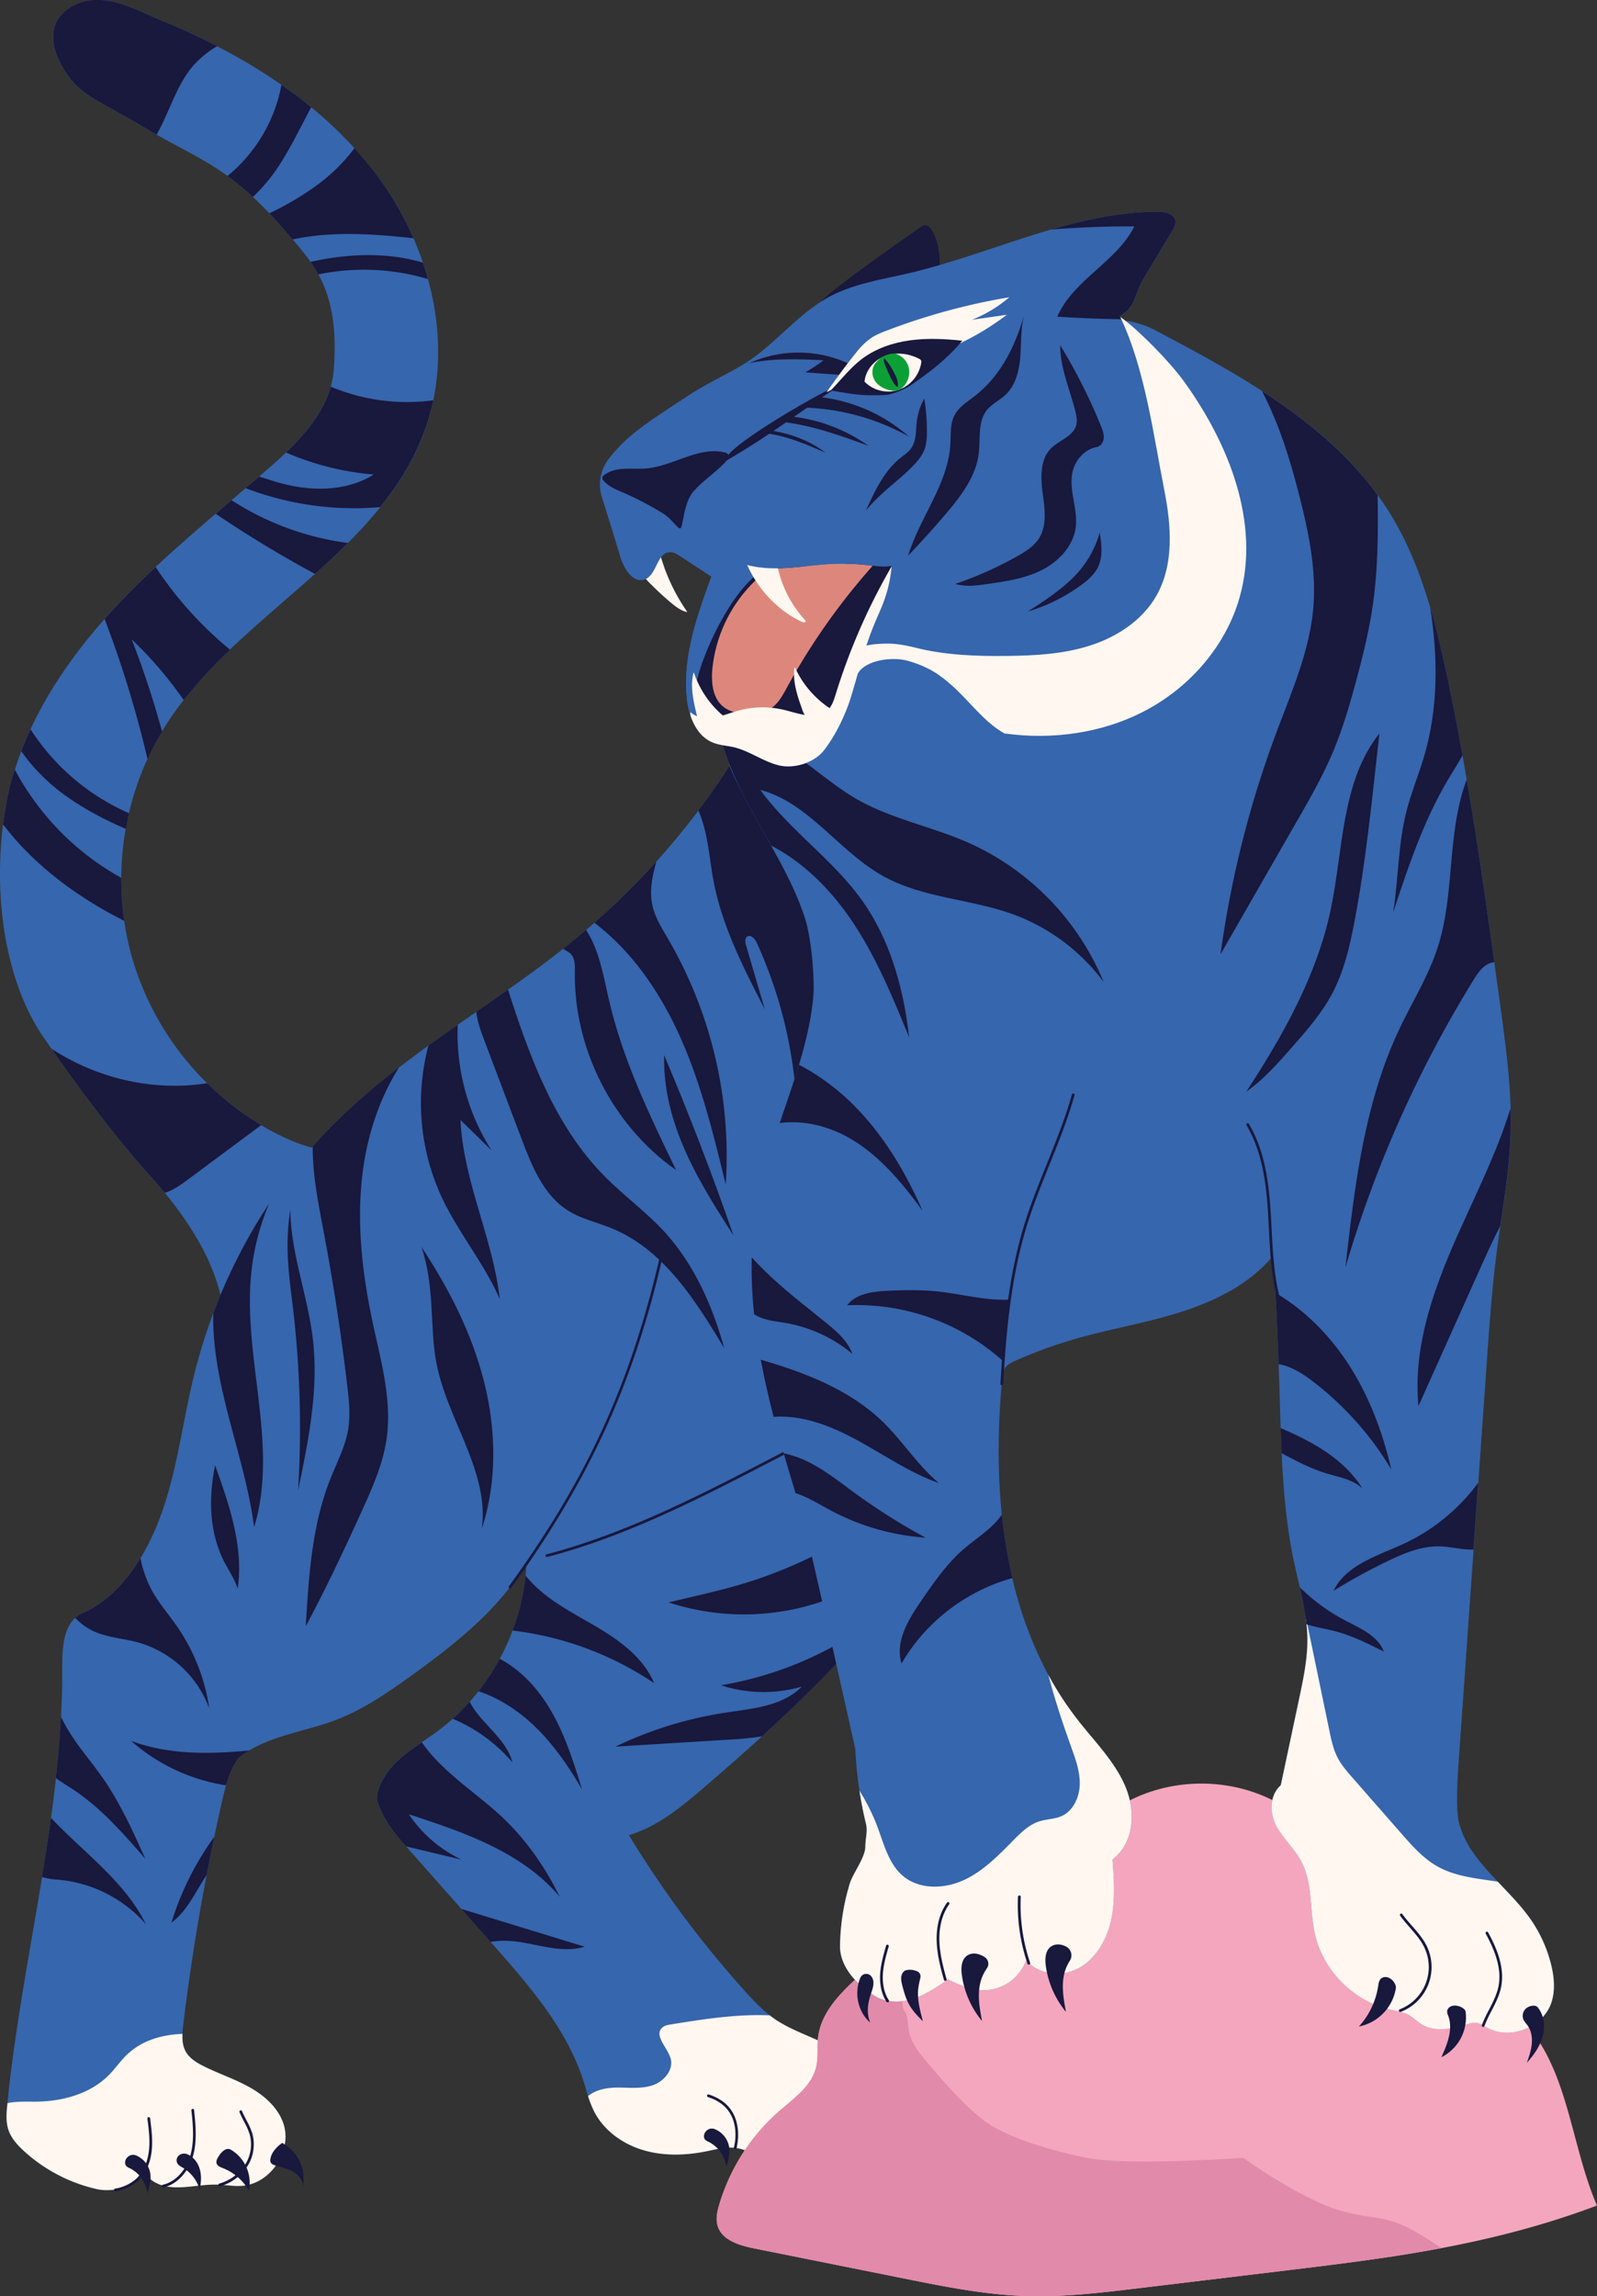 <svg xmlns="http://www.w3.org/2000/svg" width="1080" height="1552.78" viewBox="0 0 1080 1552.78"><rect x="0" y="0" width="1080" height="1552.78" fill="#333333" stroke="none"/><g id="Слой_2" data-name="Слой 2"><g id="Слой_2-2" data-name="Слой 2"><g id="Winter08_505065556"><path d="M29.46 701.47c1.74 2.54 3.51 5.09 5.32 7.68 20.23 29 43.88 60.59 67.06 86.3 3.22 3.57 6.44 7.3 9.62 11.17 21.69 26.43 41 59.29 40.12 92.16 26.72-27.07 56.36-82.25 88.07-120.22-19.2 2.34-38.45-4.31-55.51-13.43q-3.84-2.05-7.58-4.29a191.35 191.35.0 0 1-36.49-28.3 195.6 195.6.0 0 1-51.59-87.95A187.64 187.64.0 0 1 84 622.69a192.36 192.36.0 0 1-2-29.08 196.5 196.5.0 0 1 3-33.1c.63-3.55 1.35-7.09 2.19-10.59a192.69 192.69.0 0 1 12.48-36.6 183.09 183.09.0 0 1 9.82-18.65c.45-.78.93-1.55 1.41-2.32a216.1 216.1.0 0 1 13.25-18.93 327.35 327.35.0 0 1 31.28-34.11h0C174 421.61 194 405.12 213 388.07c7.63-6.83 15.1-13.77 22.24-20.91a302.67 302.67.0 0 0 22-24.22c12.34-15.32 22.66-31.95 29.65-50.79A147.21 147.21.0 0 0 293 270.69c5.61-26.93 3.86-55.1-3.57-82-1-3.73-2.17-7.43-3.42-11.1q-2.84-8.37-6.37-16.46A213.68 213.68.0 0 0 255 118.7q-7.2-9.66-15.29-18.5a276 276 0 0 0-29.24-27.65q-9.72-8-20.11-15.18A384.5 384.5.0 0 0 146.82 31.3c-12.94-6.68-26.22-12.73-39.63-18.2-15-6.13-39-20.62-59.28-8.26C30.32 15.55 34.72 34.22 45 49.64S66.26 67.46 98.8 86.92c2.44 1.46 4.81 2.83 7.1 4.14 18.24 10.37 32.36 16.59 47.95 27.93A184.16 184.16.0 0 1 171 133.18c3.55 3.3 7.25 6.95 11.15 11 4.24 4.47 8.73 9.45 13.5 15.06l2.24 2.62c4.21 4.92 8.36 9.79 12.12 15.18a91.68 91.68.0 0 1 5.29 8.45C223.23 2e2 228.11 219 225.67 250.3a57.51 57.51.0 0 1-2 11.18c-4.76 17-16.81 31.59-30.26 44.51-4.64 4.48-9.47 8.75-14.21 12.86q-2 1.74-4 3.44-4.54 3.93-9.1 7.82-4.77 4.09-9.55 8.15-5.35 4.59-10.71 9.17c-13.76 11.78-27.42 23.66-40.6 36-10.93 10.25-21.53 20.82-31.58 31.94l-2.91 3.24c-19.9 22.47-37.56 47.41-50.11 74.52h0C18.41 498 16.31 503 14.41 508q-2.36 6.13-4.32 12.42c-1.92 6.16-3.57 12.42-4.9 18.77C3.94 545.1 2.9 551.24 2.1 557.53-4.12 605.91 3 663 29.46 701.47z" fill="#3666ad"/><path d="M34.78 709.15c20.23 29 43.88 60.59 67.06 86.3 3.22 3.57 6.44 7.3 9.62 11.17 5.41-1.61 10.53-5.18 15.15-8.63l50-37.15a191.35 191.35.0 0 1-36.49-28.3c-2 .27-4.09.54-6.13.78C99.42 737.24 63.82 728.13 34.78 709.15z" fill="#19183d"/><path d="M2.1 557.53c21.29 27.86 50.37 49.28 81.9 65.16a192.36 192.36.0 0 1-2-29.08 180.63 180.63.0 0 1-72-73.21c-1.92 6.16-3.57 12.42-4.9 18.77C3.94 545.1 2.9 551.24 2.1 557.53z" fill="#19183d"/><path d="M14.41 508a125.85 125.85.0 0 0 30.26 30.26c12.51 9 26.26 16.12 40.43 22.27.63-3.55 1.35-7.09 2.19-10.59a151.65 151.65.0 0 1-66.63-56.75C18.41 498 16.31 503 14.41 508z" fill="#19183d"/><path d="M70.77 418.64a739.42 739.42.0 0 1 29 94.68 183.09 183.09.0 0 1 9.82-18.65 627.87 627.87.0 0 0-20.52-62.31 266.43 266.43.0 0 1 35.18 41.06 327.35 327.35.0 0 1 31.28-34.11 251.89 251.89.0 0 1-50.27-55.85c-10.93 10.25-21.53 20.82-31.58 31.94z" fill="#19183d"/><path d="M166.12 330.11a205.84 205.84.0 0 0 91 12.83c12.34-15.32 22.66-31.95 29.65-50.79A147.21 147.21.0 0 0 293 270.69a133 133 0 0 1-69.29-9.21c-4.76 17-16.81 31.59-30.26 44.51a186.38 186.38.0 0 0 59.31 14.88c-19.89 12.48-45.7 11.46-68.08 4.37-3.05-1-6.23-2-9.43-2.95Q170.68 326.22 166.12 330.11z" fill="#19183d"/><path d="M145.86 347.43A778.38 778.38.0 0 0 213 388.07c7.63-6.83 15.1-13.77 22.24-20.91a190.06 190.06.0 0 1-78.64-28.9Q151.22 342.85 145.86 347.43z" fill="#19183d"/><path d="M182.14 144.23c4.24 4.47 8.73 9.45 13.5 15.06l2.24 2.62c26.38-5.64 54.31-3.86 81.73-.78A213.68 213.68.0 0 0 255 118.7q-7.2-9.66-15.29-18.5a120.14 120.14.0 0 1-25.16 24.88A198.35 198.35.0 0 1 182.14 144.23z" fill="#19183d"/><path d="M210 177.09a91.68 91.68.0 0 1 5.29 8.45 152.36 152.36.0 0 1 74.11 3.15c-1-3.73-2.17-7.43-3.42-11.1C261.66 170.41 235.35 171.43 210 177.09z" fill="#19183d"/><path d="M153.85 119A184.16 184.16.0 0 1 171 133.18a114.74 114.74.0 0 0 19.34-23.8c7.46-11.84 13.45-24.53 20.11-36.83q-9.72-8-20.11-15.18A104.37 104.37.0 0 1 153.85 119z" fill="#19183d"/><path d="M45 49.64C55.22 65 66.26 67.46 98.8 86.92c2.44 1.46 4.81 2.83 7.1 4.14 9-15.7 13.56-34.4 25.82-47.8a66.74 66.74.0 0 1 15.1-12c-12.94-6.68-26.22-12.73-39.63-18.2-15-6.13-39-20.62-59.28-8.26C30.32 15.55 34.72 34.22 45 49.64z" fill="#19183d"/><path d="M5.75 1440.39c1.91 5.62 6.07 10.18 10.45 14.19a108.64 108.64.0 0 0 49.66 25.82c5.58 1.23 12.23-2.3 17.15-5.21 4.64-2.75 7.69-4.38 13.07-3.93 2.89.25 5.23 2.34 7.68 3.88 12.3 7.7 28.18 1.83 42.68 2.13 5.72.11 11.42 1.24 17.12.84 19.5-1.38 34.36-23.92 27.94-42.39-3.72-10.74-12.92-18.75-22.84-24.3s-20.82-9.13-31-14.21c-4.8-2.4-9.68-5.37-12.23-10.11-1.92-3.56-2.27-7.64-2.07-11.75.09-2 .31-4 .54-5.9q6.15-51 15.82-101.47 2.47-13 5.2-25.89 2.35-11.23 4.89-22.45c.94-4.15 1.91-8.33 3.07-12.36 2-7 4.54-13.48 8.4-18.49a64.87 64.87.0 0 1 7.26-5.08c17.29-10.43 38.78-13.16 58-20.4 18.68-7 35.34-18.49 51.55-30.16 29.72-21.39 59.37-44.7 77.92-76.28-.12 2.85-.32 5.7-.6 8.53a148.27 148.27.0 0 1-8.75 37.21 153.59 153.59.0 0 1-23 41c-1.91 2.43-3.89 4.81-6 7.11a144 144 0 0 1-22.87 20.81c-3.1 2.25-6.28 4.41-9.46 6.56-6.74 4.59-13.42 9.24-19 15.16-8.17 8.72-13.69 21.19-10.36 26.77 3.66 10.83 11.06 19.87 18.65 28.51l2.16 2.46q17.61 19.92 35.24 39.84 9.89 11.16 19.74 22.32c.41.45.8.91 1.21 1.36 24.78 28 50.2 57.13 61.63 92.75 1.08 3.36 2 6.78 3.09 10.15a68.13 68.13.0 0 0 4.16 10.47c6.61 12.91 19.4 22 33.3 26.09s28.86 3.57 43.07.65c6.27-1.29 12.62-3 19-2.24 12.45 1.57 23.54 12.74 35.73 9.79 6.39-1.55 12.27-6.94 18.64-5.29 2.52.66 4.61 2.35 6.88 3.63 12.75 7.19 30.39-.6 36.49-13.9s2.29-29.6-6.51-41.29-21.82-19.45-35.14-25.52c-10.09-4.6-20.64-8.44-29.75-14.76-1-.72-2-1.46-3-2.23-6.22-4.83-11.64-10.65-16.93-16.52A704.53 704.53.0 0 1 425.34 1241c19.38-5.79 35.47-19.13 50.82-32.31 13.13-11.26 26.13-22.64 39.19-34.57 19.62-17.92 39.34-37.08 59.66-58.9-.68-2.46-1.35-4.94-2-7.42-17.94-69.61-16.52-143-9.4-214.6C571 819 584.32 745.42 588 671c1.45-29.63 1.29-59.89-7.45-88.24s-27.15-54.93-72.32-89.31q-7.05 12.45-14.83 24.49-10 15.47-21.05 30.16Q458.85 566 443.85 582.62A505.32 505.32.0 0 1 402 624q-2.81 2.49-5.67 4.9c-2 1.77-4.11 3.5-6.19 5.21q-4.62 3.81-9.31 7.53c-12.14 9.58-24.66 18.7-37.31 27.63q-10.68 7.54-21.43 15-6.28 4.37-12.57 8.76-9.94 7-19.78 14h0q-10 7.26-19.84 14.79a450.23 450.23.0 0 0-44.15 38.33q-7.37 7.4-14.27 15.22A351.55 351.55.0 0 0 182 813.86v0a368.35 368.35.0 0 0-37.8 74.28A372.81 372.81.0 0 0 131 930.92c-7.37 30.31-11 61.6-21.28 91.06A165.64 165.64.0 0 1 95 1053.7c-10.1 16.58-23.27 30.35-39.46 37.31a17.77 17.77.0 0 0-4.65 3c-8 7.2-8.88 21.06-8.8 32.61s-.21 22.94-.83 34.37c-.73 13.83-1.92 27.63-3.43 41.39q-1.47 13.48-3.34 26.91c-1.82 13.33-3.87 26.64-6 39.94C20.14 1320.13 10.2 1370.91 5 1422.14c0 .26.0.53-.08.79C4.37 1428.77 3.87 1434.83 5.75 1440.39z" fill="#3666ad"/><path d="M344.88 1074.19a.94.94.0 0 0 .74-.38c26.49-36.48 47.22-71.35 63.41-106.61 16.08-35 28.72-72.77 38.62-115.33a.92.92.0 1 0-1.79-.42c-19.74 84.83-49.21 148.94-101.72 221.28a.91.91.0 0 0 .2 1.28A.9.9.0 0 0 344.88 1074.19z" fill="#19183d"/><path d="M472.31 548.07c1 2.37 1.91 4.79 2.68 7.24 4.14 13 5 26.77 7.5 40.16 5.8 30.78 20.34 59.12 34.69 87q-6.31-21.63-12.64-43.24c-.6-2-1-4.66.73-5.86 2.41-1.69 5.26 1.45 6.49 4.14A302.3 302.3.0 0 1 539.1 765.61c10.2-56.13 20-116.09-2.41-168.55-11.82-27.63-32.1-51.63-43.33-79.15Q483.4 533.38 472.31 548.07z" fill="#19183d"/><path d="M402 624c25.6 19.5 44.42 47.16 57.7 76.59 14.41 32 22.79 66.33 31.09 100.44A291.71 291.71.0 0 0 452 635.24c-4.27-7.33-8.94-14.65-10.77-22.92-2.18-9.9-.11-19.8 2.64-29.7A505.32 505.32.0 0 1 402 624z" fill="#19183d"/><path d="M449.13 713.47q25.47 60.21 46.91 122C472.48 798.93 448.12 759.85 449.13 713.47z" fill="#19183d"/><path d="M386.19 645.28c2.7 2.94 2.64 7.4 2.57 11.39-.95 52.38 25.56 104.49 68.45 134.57-18.09-37.42-36.34-75.24-45.55-115.76-3.62-15.92-6.6-33.47-15.32-46.62-2 1.77-4.11 3.5-6.19 5.21q-4.62 3.81-9.31 7.53C382.65 642.8 384.72 643.69 386.19 645.28z" fill="#19183d"/><path d="M322.1 684.22c.67 6.6 3.07 13.07 5.44 19.35l25.35 67c6.87 18.16 14.74 37.58 31.15 48 9.07 5.72 19.83 8 29.74 12.08 34.88 14.3 56.58 48.65 76 81-8-28.76-20.41-56.89-40.61-78.85-12.42-13.51-27.46-24.36-40.35-37.4-33.62-34-50.55-80.37-65.26-126.15Q332.85 676.78 322.1 684.22z" fill="#19183d"/><path d="M298.67 809.49c11.24 24 28.73 44.77 39.34 69.07-4.68-41.18-24.68-79.8-26.59-121.21l20.95 20.51A147.35 147.35.0 0 1 309.53 693q-9.94 7-19.78 14h0A151.55 151.55.0 0 0 298.67 809.49z" fill="#19183d"/><path d="M285 843.19c18.56 28 34.07 58.42 42.31 91s9 67.55-1.46 99.51C331 995.06 302.62 960.3 295.19 922 290.4 897.32 294.32 870.75 285 843.19z" fill="#19183d"/><path d="M206.79 1099.68c13.64-25.49 26-51.65 37.94-78 7.22-15.84 14.39-32 16.78-49.24 3.56-25.7-3.74-51.49-9.21-76.85-7-32.56-11.1-66.12-7.46-99.24 2.89-26.28 10.94-52.36 25.06-74.58a450.23 450.23.0 0 0-44.15 38.33q-7.37 7.4-14.27 15.22c-.12 18.94 3.76 38.35 7.31 57.1q9.89 52.17 16.08 104.95c1.14 9.63 2.17 19.4.61 29-1.91 11.76-7.62 22.49-12 33.56C210.92 1031.4 208.78 1065.88 206.79 1099.68z" fill="#19183d"/><path d="M153.54 953.73c6.6 26.24 14.86 52.18 18.29 79 16.88-55-7.67-114.3-1.94-171.55A163 163 0 0 1 182 813.89a368.35 368.35.0 0 0-37.8 74.28C143.79 910.19 148.13 932.27 153.54 953.73z" fill="#19183d"/><path d="M196.33 817.85c.24 29.72 11.82 58.17 15.26 87.69 4 34.21-3 68.64-10 102.36a690.78 690.78.0 0 0-3.5-123.77C195.66 863.9 192.36 843.45 196.33 817.85z" fill="#19183d"/><path d="M145.48 990.88c9.63 26.89 19.41 55.14 15.27 83.4-2-6.38-5.91-12-9-17.93C141.79 1037 140.69 1014.21 145.48 990.88z" fill="#19183d"/><path d="M369.9 1052.84h.23c54.37-14.13 106.27-41.14 156.45-67.27l3.8-2a.92.92.0 1 0-.85-1.63l-3.79 2c-50.1 26.08-101.9 53-156.07 67.13a.91.91.0 0 0 .23 1.8z" fill="#19183d"/><path d="M346.65 1102.61a217.2 217.2.0 0 1 95.7 35.58c-7.56-18.12-24.91-30-41.9-39.84C384.24 1089 367 1080 355.4 1065.4A148.27 148.27.0 0 1 346.65 1102.61z" fill="#19183d"/><path d="M323.6 1143.65c14.11 4.68 26.93 13.15 37.72 23.45 13 12.42 23.3 27.45 32.32 43-5.74-18.52-11.57-37.22-21.41-53.93-8.32-14.13-19.88-26.87-34.28-34.43A153.89 153.89.0 0 1 323.6 1143.65z" fill="#19183d"/><path d="M306.19 1162.31a107.75 107.75.0 0 1 40.35 29.43c-4.17-16.23-21.66-26.49-28.89-41A146.93 146.93.0 0 1 306.19 1162.31z" fill="#19183d"/><path d="M256 1220.06c3.66 10.83 11.06 19.87 18.65 28.51l37.62 9a87.47 87.47.0 0 1-35.75-30.7c37.37 12.19 76.76 25.7 102 55.8-9.74-20-22.64-38.52-38.8-53.77-18.07-17-40.67-30.59-54.42-50.72-6.74 4.59-13.42 9.24-19 15.16C258.17 1202 252.65 1214.48 256 1220.06z" fill="#19183d"/><path d="M312 1290.87q9.89 11.16 19.74 22.32c7.42-1.41 15.59-.79 23.06.59 13.48 2.46 27.47 6.65 40.58 2.63z" fill="#19183d"/><path d="M565.26 1079.41c12.5-5.2 24.74-12.32 32.49-23.42 10.19-14.59 11.15-33.77 18.81-48.42a307.8 307.8.0 0 1-116.14 64c-10.74 3.16-21.64 5.73-32.53 8.29l-15.78 3.71A163.46 163.46.0 0 0 565.26 1079.41z" fill="#19183d"/><path d="M416.18 1181.13l76.44-4.73a205.33 205.33.0 0 0 22.73-2.27c19.62-17.92 39.34-37.08 59.66-58.9-.68-2.46-1.35-4.94-2-7.42a240.05 240.05.0 0 1-85.49 31.81 93.26 93.26.0 0 0 54.71.92c-13 13.23-33.29 14.83-51.62 17.6A262.29 262.29.0 0 0 416.18 1181.13z" fill="#19183d"/><path d="M397.7 1417.45a68.13 68.13.0 0 0 4.16 10.47c6.61 12.91 19.4 22 33.3 26.09s28.86 3.57 43.07.65c6.27-1.29 12.62-3 19-2.24 12.45 1.57 23.54 12.74 35.73 9.79 6.39-1.55 12.27-6.94 18.64-5.29 2.52.66 4.61 2.35 6.88 3.63 12.75 7.19 30.39-.6 36.49-13.9s2.29-29.6-6.51-41.29-21.82-19.45-35.14-25.52c-10.09-4.6-20.64-8.44-29.75-14.76-1-.72-2-1.46-3-2.23-22.27-1-44.69 2.54-66.8 6.09-2.15.35-4.43.76-6 2.25-5.64 5.32 3.59 13.29 5.74 20.75 2.26 7.83-4.67 15.77-12.43 18.27s-16.18 1.34-24.33 1.47C410 1411.8 402.65 1413.2 397.7 1417.45z" fill="#fff7f0"/><path d="M5.75 1440.39c1.91 5.62 6.07 10.18 10.45 14.19a108.64 108.64.0 0 0 49.66 25.82c5.58 1.23 12.82.56 18.27-1.2 5.23-1.69 10-6.62 12-7.94 2.39-1.63 5.23 2.34 7.68 3.88 12.3 7.7 28.18 1.83 42.68 2.13 5.72.11 11.42 1.24 17.12.84 19.5-1.38 34.36-23.92 27.94-42.39-3.72-10.74-12.92-18.75-22.84-24.3s-20.82-9.13-31-14.21c-4.8-2.4-9.68-5.37-12.23-10.11-1.92-3.56-2.27-7.64-2.07-11.75-14.14.62-27.37 4.34-37.53 14.05-4.45 4.26-7.94 9.41-12.26 13.79-12.71 12.86-31.61 17.91-49.68 18-6.16.0-12.89-.26-18.87 1 0 .26.0.53-.08.79C4.37 1428.77 3.87 1434.83 5.75 1440.39z" fill="#fff7f0"/><path d="M50.87 1094a40.44 40.44.0 0 0 13 9.32c9.12 4.05 19.37 4.61 29 7.19a72.41 72.41.0 0 1 48.65 44.74 130.69 130.69.0 0 0-21.9-55.57c-5.82-8.4-12.66-16.14-17.44-25.16A77.94 77.94.0 0 1 95 1053.7c-10.1 16.58-23.27 30.35-39.46 37.31A17.77 17.77.0 0 0 50.87 1094z" fill="#19183d"/><path d="M37.81 1202.41c3.91 2.84 8.13 5.38 12.14 8 18.62 12.48 33.58 29.6 48.31 46.51-8.46-18.79-17-37.71-28.77-54.62-7.72-11.06-16.78-21.2-23.66-32.79-1.66-2.78-3.18-5.63-4.59-8.54C40.51 1174.85 39.32 1188.65 37.81 1202.41z" fill="#19183d"/><path d="M28.43 1269.26A45.16 45.16.0 0 0 39 1271.05a89.39 89.39.0 0 1 59.62 30.08c-14.28-28.93-41.9-48.27-64.12-71.81C32.65 1242.65 30.6 1256 28.43 1269.26z" fill="#19183d"/><path d="M88.64 1177.2a126.18 126.18.0 0 0 64.25 30.08c2-7 4.54-13.48 8.4-18.49a64.87 64.87.0 0 1 7.26-5.08C141.4 1186.29 113.92 1186.72 88.64 1177.2z" fill="#19183d"/><path d="M115.94 1300.12c10.82-7.89 16.22-21 23.79-32.14q2.47-13 5.2-25.89A197.24 197.24.0 0 0 115.94 1300.12z" fill="#19183d"/><path d="M148.53 1478.43a.73.73.0 0 0 .25.0 32.79 32.79.0 0 0 18.29-13.2A27.55 27.55.0 0 0 170.7 1443a49.82 49.82.0 0 0-4.07-9.29c-1-2-2.1-4-2.94-6.09a.92.92.0 1 0-1.7.7c.87 2.15 2 4.23 3 6.24a47.7 47.7.0 0 1 3.93 8.94 25.66 25.66.0 0 1-3.4 20.67 31 31 0 0 1-17.26 12.44.92.92.0 0 0-.62 1.14A.91.91.0 0 0 148.53 1478.43z" fill="#19183d"/><path d="M110.27 1479.2a.64.64.0 0 0 .2.0c9.29-2.06 17.23-10.64 20.22-21.85 2.68-10 1.55-20.89.56-30.46a.93.93.0 0 0-1-.82.92.92.0 0 0-.81 1c1 9.41 2.08 20.07-.52 29.8-2.81 10.55-10.21 18.61-18.83 20.53a.92.92.0 0 0-.7 1.1A.91.91.0 0 0 110.27 1479.2z" fill="#19183d"/><path d="M78 1481.82h.17a30.44 30.44.0 0 0 15.26-7.21c5-4.63 8.23-11.77 9.15-20.1.81-7.4-.14-14.85-1.06-22a.92.92.0 1 0-1.82.24c.91 7.09 1.84 14.42 1 21.61-.87 7.89-3.92 14.62-8.57 19A28.58 28.58.0 0 1 77.86 1480a.92.92.0 0 0 .17 1.82z" fill="#19183d"/><path d="M190.77 1449.1a27.49 27.49.0 0 1 14 29.45c.22-4.24-2.94-8-6.65-10.08s-8-2.87-12-4.16c-1.26-.41-2.64-1-3.14-2.21a4 4 0 0 1-.09-2.25C183.53 1456.09 186 1452.67 190.77 1449.1z" fill="#19183d"/><path d="M156.07 1453.65a26 26 0 0 1 12.23 27.71 34.8 34.8.0 0 0-17.57-15.23c-1.78-.69-3.87-1.52-4.32-3.37a5.16 5.16.0 0 1 .83-3.52C149 1455.89 152.63 1451.72 156.07 1453.65z" fill="#19183d"/><path d="M126.5 1456.7c4.3 1.66 7.36 5.75 8.61 10.19s.9 9.19-.09 13.7a25.3 25.3.0 0 0-11.49-14.82 10.14 10.14.0 0 1-3.32-2.45 4.31 4.31.0 0 1 .24-5.23A5.48 5.48.0 0 1 126.5 1456.7z" fill="#19183d"/><path d="M91.88 1457.51a15.92 15.92.0 0 1 9.73 12.06c.73 4.57-.6 9.21-1.92 13.65a21.81 21.81.0 0 0-12-17.06 7.56 7.56.0 0 1-2.12-1.27c-1.44-1.42-1.16-4 .11-5.51A5.28 5.28.0 0 1 91.88 1457.51z" fill="#19183d"/><path d="M483.35 1439.76a15.92 15.92.0 0 1 9.73 12c.73 4.58-.6 9.21-1.92 13.66a21.82 21.82.0 0 0-12-17.07 7.31 7.31.0 0 1-2.12-1.26c-1.44-1.42-1.16-4 .11-5.51A5.27 5.27.0 0 1 483.35 1439.76z" fill="#19183d"/><path d="M497.2 1453.34a.93.93.0 0 0 .89-.67c.08-.27 7.7-27.81-18.71-36.31a.92.92.0 1 0-.56 1.75c10.37 3.34 16.47 10.06 18.13 20a35.58 35.58.0 0 1-.63 14.06.92.92.0 0 0 .63 1.14A.73.73.0 0 0 497.2 1453.34z" fill="#19183d"/><path d="M601.74 1432.85c7.46 6.27 11.37 16.76 9.29 26.33.22-4.23-2.94-8-6.65-10.08s-8-2.87-12-4.16c-1.26-.4-2.64-1-3.14-2.21a4 4 0 0 1-.09-2.24 13.88 13.88.0 0 1 3.72-7.06A6.44 6.44.0 0 1 601.74 1432.85z" fill="#19183d"/><path d="M575.4 1444.41c9.44 5.3 14.22 15.54 11.77 26.09a34.9 34.9.0 0 0-17.57-15.23c-1.78-.69-3.87-1.51-4.32-3.36a5.19 5.19.0 0 1 .83-3.53C567.88 1445 572 1442.48 575.4 1444.41z" fill="#19183d"/><path d="M533.17 1447.43c4.3 1.66 7.36 5.75 8.62 10.19s.89 9.19-.09 13.7a25.36 25.36.0 0 0-11.49-14.81 10.1 10.1.0 0 1-3.32-2.46 4.32 4.32.0 0 1 .23-5.23A5.48 5.48.0 0 1 533.17 1447.43z" fill="#19183d"/><path d="M545.65 1458a.92.92.0 0 0 .69-.31c.28-.32 6.89-8 5.84-18.29-.74-7.25-5.09-13.91-12.91-19.79a.91.91.0 0 0-1.29.18.92.92.0 0 0 .19 1.29c7.39 5.56 11.49 11.79 12.18 18.51 1 9.53-5.33 16.81-5.39 16.89a.91.91.0 0 0 .08 1.29A.88.88.0 0 0 545.65 1458z" fill="#19183d"/><path d="M586.46 1458a.92.92.0 0 0 .89-.69 55.79 55.79.0 0 0 1-18.74c-1.62-13.29-8.51-22.76-19.93-27.4a.91.91.0 0 0-1.19.5.92.92.0 0 0 .5 1.2c10.9 4.43 17.22 13.13 18.79 25.87a55 55 0 0 1-1 18.11.92.92.0 0 0 .66 1.12z" fill="#19183d"/><path d="M485.26 1505c2.81 9.81 14.6 13.38 24.6 15.39l102.38 20.55c26.6 5.35 53.34 10.7 80.46 11.67 26 .93 51.94-2.19 77.77-5.31q49.75-6 99.49-12c34.78-4.2 69.58-8.41 104.88-15.07h0c34.46-6.5 69.37-15.33 105.15-28.77-18.14-42.1-19.22-93.35-51.16-126.23-16.95-17.43-40.31-26.94-59.69-41.61-39.84-30.13-61.94-81.12-105.85-104.9-30.8-16.67-69.94-16.83-100.87-.4-7.41 3.94-14.55 8.82-22.79 10.46-13.46 2.69-27-3.75-40.74-4.33-24.29-1-45.63 16.39-60.06 36-9.75 13.21-17.59 27.85-26.79 41.42a147.62 147.62.0 0 1-14.52 18.54c-17 18.11-41.56 33.15-44.33 57.83-.74 6.6.24 13.4-1.33 19.86-3.08 12.61-14.84 20.75-24.64 29.26a135.22 135.22.0 0 0-40.85 63.6C485 1495.5 483.94 1500.41 485.26 1505z" fill="#f4a6be"/><path d="M485.26 1505c2.81 9.81 14.6 13.38 24.6 15.39l102.38 20.55c26.6 5.35 53.34 10.7 80.46 11.67 26 .93 51.94-2.19 77.77-5.31q49.75-6 99.49-12c34.78-4.2 69.58-8.41 104.88-15.07-36.06-24.42-36.57-17.36-65-24.44s-69-36.61-69-36.61-78.71 5.56-106 0-54.49-14.42-68.16-24.36-28.1-26.38-42.56-43.69-7.34-24.47-12.55-31.51c-3.65-4.92.21-34.36.46-57.8a147.62 147.62.0 0 1-14.52 18.54c-17 18.11-41.56 33.15-44.33 57.83-.74 6.6.24 13.4-1.33 19.86-3.08 12.61-14.84 20.75-24.64 29.26a135.22 135.22.0 0 0-40.85 63.6C485 1495.5 483.94 1500.41 485.26 1505z" fill="#e28aaa"/><path d="M484.66 491.74c.11.33.22.64.32 1 2.88 8.3 5.25 16.22 8.06 23.47 7.49 19.34 18.26 37.44 28.45 55.68 12.27 21.93 23.7 44 27.6 68.65 4.28 27-.89 53.28-8.77 79.52-4 13.14-8.58 26.26-13 39.42-5.87 17.29-11.45 34.67-14.84 52.29a234.25 234.25.0 0 0-4.08 38.49A293.36 293.36.0 0 0 510 888.71h0c1.08 10.27 2.62 20.52 4.52 30.76 2.4 12.92 5.37 25.8 8.69 38.62 2.13 8.25 4.41 16.47 6.77 24.65 2.6 9 5.31 18 8 26.93 1 3.19 2 6.39 2.94 9.57-.49-7.15 37.5 163.55 37.5 163.55a263.94 263.94.0 0 0 2.8 28.06c1.15 7.57 2.64 15.09 4.44 22.51 1.24 5.06-.47 10.14-.46 15.35.0 7.36-8.4 18-10.54 25.08a151.61 151.61.0 0 0-6.59 42.14c-.19 14.11 11.66 26.62 23.75 33.89 7.66 4.61 17.43 4.45 25.93 1.67s16-7.9 23.34-13c8.3 4.17 17.18 7.81 26.34 7.24a30.72 30.72.0 0 0 26.41-20c10.88 11.24 26.86 11 37.88 3.82s17.5-19.85 20-32.75 1.58-26.22.61-39.33c15.2-11.94 15.61-33.62 8.4-50.11s-20.32-29.54-31.42-43.7A218.34 218.34.0 0 1 709 1132.67a263 263 0 0 1-24.39-65.54 341 341 0 0 1-7.11-42.93c-3.15-30.61-2.63-61.9.31-92.27a15.15 15.15.0 0 1 1.63-6.52c1.58-2.62 4.52-4 7.32-5.29A314.44 314.44.0 0 1 728 905.18c23.52-6.71 47.8-10.66 71.1-18.13s46.12-18.95 61.79-37.73q1 12.55 1.67 24.9c1 16.27 1.6 32.29 2.14 48.22.35 9.73.63 19.42.93 29.12q.21 7.07.45 14.15.29 8.52.67 17c1.13 24.55 3.17 49 8.24 73 1.24 5.86 2.66 11.7 4 17.55 1.44 6.3 2.81 12.61 3.77 19q.45 3 .77 6c.32 3.13.52 6.28.57 9.44.18 13.8-2.69 27.42-5.56 40.91l-12.42 58.55c-8.18 7.56-7.33 19.62-2.69 28s12.12 15 16.63 23.49c7.84 14.8 5.54 32.77 9.2 49.11 5.61 25 26.63 45.84 51.67 51.23 3.85.83 7.85 1.35 11.34 3.2 3.32 1.77 5.94 4.64 9.17 6.6 8.89 5.44 20.32 3.07 30.3.07 2.43-.73 4.95-1.49 7.43-1 2.19.44 4.07 1.8 6 2.91 15.37 8.92 37.91.6 43.82-16.16 2.93-8.35 2.09-17.59.0-26.18a92.36 92.36.0 0 0-14-30.79c-6.33-9-14.37-17.13-22.13-25.29-11.85-12.46-23-25.08-26.61-41.55-1.72-12.2-.64-27.46.43-42.69q4.93-70.23 9.88-140.43.21-2.91.41-5.84 1.38-19.64 2.76-39.29 2.82-39.79 5.61-79.62c1.85-26.35 3.72-52.72 7.18-78.9.68-5.05 1.41-10.1 2.15-15.14h0c2.85-19.29 5.94-38.53 6.81-58 .31-7.16.33-14.33.11-21.49h0c-.71-23.4-3.89-46.76-7.06-70q-2-14.4-4-28.8c-5.69-41.24-11.59-82.46-18.64-123.48h0q-1.4-8.16-2.86-16.32-4.65-25.86-10-51.6c-3.4-16.17-7.12-32.42-11.8-48.31-6.66-22.7-15.31-44.69-27.84-64.7-2.45-3.92-5-7.71-7.7-11.41-20.69-28.5-48.21-51-78.26-70.4-23-14.91-47.59-28.06-71.69-40.79-41.58-22-82.07 11.25-112.47 30.73C583.18 309.5 516.89 394.77 484.66 491.74z" fill="#3666ad"/><path d="M863.41 1235.24c4.65 8.41 12.12 15 16.63 23.49 7.84 14.8 5.54 32.77 9.2 49.11 5.61 25 26.63 45.84 51.67 51.23 3.85.83 7.85 1.35 11.34 3.2 3.32 1.77 5.94 4.64 9.17 6.6 8.89 5.44 20.32 3.07 30.3.07 2.43-.73 4.95-1.49 7.43-1 2.19.44 4.07 1.8 6 2.91 15.37 8.92 37.91.6 43.82-16.16 2.93-8.35 2.09-17.59.0-26.18a92.36 92.36.0 0 0-14-30.79c-6.33-9-14.37-17.13-22.13-25.29-14.08-2.19-28.47-3.38-40.77-10.32-9.53-5.38-16.94-13.76-24.16-22l-33.17-37.86c-3.78-4.32-7.62-8.71-10.24-13.83-2.89-5.62-4.2-11.89-5.48-18.08l-14.58-70.28c-.53-2.57-1.07-5.16-1.63-7.75q.45 3 .77 6c.32 3.13.52 6.28.57 9.44.18 13.8-2.69 27.42-5.56 40.91l-12.42 58.55C857.92 1214.78 858.77 1226.84 863.41 1235.24z" fill="#fff7f0"/><path d="M568.09 1315.94c-.19 14.11 11.66 26.62 23.75 33.89 7.66 4.61 17.43 4.45 25.93 1.67s16-7.9 23.34-13c8.3 4.17 17.18 7.81 26.34 7.24a30.72 30.72.0 0 0 26.41-20c10.88 11.24 26.86 11 37.88 3.82s17.5-19.85 20-32.75 1.58-26.22.61-39.33c15.2-11.94 15.61-33.62 8.4-50.11s-20.32-29.54-31.42-43.7A218.34 218.34.0 0 1 709 1132.67c4.24 16.47 9.69 32.71 15.41 48.7 2.93 8.18 6 16.58 5.79 25.27s-4.35 17.89-12.29 21.44c-4.72 2.11-10.14 2-15.07 3.57-7 2.23-12.49 7.65-17.65 12.91-10.1 10.27-20.43 20.87-33.54 26.87s-29.81 6.45-40.88-2.77c-10-8.36-13.11-22.14-17.77-34.33a139.65 139.65.0 0 0-11.79-23.47c1.15 7.57 2.64 15.09 4.44 22.51 1.24 5.06-.47 10.14-.46 15.35.0 7.36-8.4 18-10.54 25.08A151.61 151.61.0 0 0 568.09 1315.94z" fill="#fff7f0"/><path d="M677.48 936.69a.91.91.0 0 0 .91-.86c2-33.19 4.8-68.52 14.94-103.37 4.41-15.19 10.45-30.15 16.28-44.61 6.18-15.31 12.56-31.13 17.07-47.31a.92.92.0 0 0-1.77-.5c-4.48 16.08-10.84 31.86-17 47.12-5.85 14.51-11.9 29.51-16.35 44.78-10.19 35-13 70.48-15 103.78a.92.92.0 0 0 .86 1z" fill="#19183d"/><path d="M865.89 883.5a.84.84.0 0 0 .27.0.92.92.0 0 0 .61-1.15c-5-16.5-5.94-34.17-6.82-51.25-.17-3.44-.36-7-.57-10.49-1.27-20.66-3.93-42.3-14.81-60.6a.91.91.0 0 0-1.26-.32.93.93.0 0 0-.32 1.26c10.68 18 13.31 39.35 14.56 59.77.21 3.48.39 7 .57 10.47.88 17.2 1.8 35 6.89 51.7A.94.94.0 0 0 865.89 883.5z" fill="#19183d"/><path d="M947 1360.53a1 1 0 0 0 .33-.06 32.49 32.49.0 0 0 17.5-44.55c-2.5-5.13-6.3-9.47-10-13.67-2.22-2.54-4.52-5.17-6.49-7.93a.92.92.0 0 0-1.49 1.07c2 2.83 4.35 5.5 6.6 8.07 3.59 4.11 7.31 8.35 9.7 13.27a30.65 30.65.0 0 1-16.51 42 .91.91.0 0 0 .33 1.77z" fill="#19183d"/><path d="M1003 1370.65a.92.92.0 0 0 .86-.6 96.59 96.59.0 0 1 4.79-10.26c2.6-5 5.29-10.24 6.47-15.92 2.8-13.42-3.19-26.87-8.72-37.09a.92.92.0 1 0-1.61.88c5.38 9.94 11.21 23 8.54 35.83-1.14 5.44-3.77 10.53-6.31 15.46a95.93 95.93.0 0 0-4.88 10.46.92.92.0 0 0 .54 1.18A.91.91.0 0 0 1003 1370.65z" fill="#19183d"/><path d="M695.77 1328.55a.93.93.0 0 0 .87-1.22 121.66 121.66.0 0 1-6.34-44.59.92.92.0 0 0-.88-1 .93.93.0 0 0-1 .87 123.68 123.68.0 0 0 6.44 45.28A.92.92.0 0 0 695.77 1328.55z" fill="#19183d"/><path d="M639.25 1339.53a1 1 0 0 0 .25.0.92.92.0 0 0 .64-1.13c-2.32-8.26-4.6-17.07-4.86-25.91-.2-6.79.79-16.59 6.6-24.73a.92.92.0 1 0-1.49-1.07c-6.11 8.56-7.15 18.78-6.95 25.85.27 9.06 2.58 18 4.93 26.35A.91.91.0 0 0 639.25 1339.53z" fill="#19183d"/><path d="M581.85 1337.35c-4.37 10.15-1.75 23.18 6.72 30.43-2.67-5.93-1.8-12.87.23-19 1-3 2.22-6 1.8-9.09a7 7 0 0 0-1.19-3A4.34 4.34.0 0 0 581.85 1337.35z" fill="#19183d"/><path d="M600.3 1354a.88.88.0 0 0 .5-.14.92.92.0 0 0 .27-1.28c-3.86-5.91-4.29-13-4-17.83.41-6.3 2.2-12.52 3.93-18.53a.92.92.0 0 0-1.77-.51c-1.75 6.11-3.57 12.42-4 18.92-.34 5.15.13 12.62 4.26 19A.92.92.0 0 0 600.3 1354z" fill="#19183d"/><path d="M620.23 1333.06a11.85 11.85.0 0 0-5.9-1c-1.47.17-2.28.24-3.29 1.33-2.12 2.26-1.75 5.45-1.15 7.94 2.92 12.17 5.33 16.9 14.25 25.45-4.88-17.3-3.47-21.61-1.7-29.51A3.64 3.64.0 0 0 620.23 1333.06z" fill="#19183d"/><path d="M666 1323.5a15.07 15.07.0 0 0-5.79-2.35 8.85 8.85.0 0 0-4.48.39c-5.49 2.08-6 8.52-5.28 13.8a62.25 62.25.0 0 0 13.66 31.33c-1.63-8.66-3.26-17.65-1.08-26.18a28 28 0 0 1 4.29-9.34A5.38 5.38.0 0 0 666 1323.5z" fill="#19183d"/><path d="M720.74 1316.18A13.21 13.21.0 0 0 717 1315a8.74 8.74.0 0 0-4.48.39c-5.5 2.08-6 8.52-5.29 13.8a62.28 62.28.0 0 0 13.67 31.32c-1.64-8.65-3.26-17.64-1.08-26.17a27.93 27.93.0 0 1 3.62-8.35A6.75 6.75.0 0 0 720.74 1316.18z" fill="#19183d"/><path d="M825.4 645.34q25.79-45 51.58-89.89c8.68-15.13 17.38-30.31 24.2-46.36s11.67-32.8 16.18-49.61S926 426 928.42 408.89c3.31-23 3.58-46.3 3.29-69.52.0-1.5-.05-3-.08-4.54-20.69-28.5-48.21-51-78.26-70.4 11.68 22.17 19.2 46.76 25.42 71.18s11.47 49.73 9.39 74.94c-2.45 29.6-14.76 57.33-25.14 85.15A696.73 696.73.0 0 0 825.4 645.34z" fill="#19183d"/><path d="M942.14 617c10.16-30.69 20.45-61.65 36.9-89.47 3.29-5.57 6.84-11 10-16.67q-4.65-25.86-10-51.6c-3.4-16.17-7.12-32.42-11.8-48.31 5.28 33.86 5.44 68-4.21 100.68-3.65 12.39-8.67 24.35-11.85 36.86C945.43 570.82 945.77 594.23 942.14 617z" fill="#19183d"/><path d="M932.85 496c-26.11 32.91-24.31 79-33.14 120.07-9.49 44.15-32.19 84.28-56.86 122.1 11.68-8.22 21.23-19 30.66-29.77 10.14-11.53 20.39-23.2 27.55-36.78 7.9-15 11.76-31.71 14.92-48.33C923.7 582.72 927.75 541.56 932.85 496z" fill="#19183d"/><path d="M909.87 857.12a795.31 795.31.0 0 1 86.79-194.71c3-4.81 6.5-10 12-11.41a13.48 13.48.0 0 1 1.86-.34c-5.69-41.24-11.59-82.46-18.64-123.48-4.92 13.15-7.47 27.43-9 41.44-2.74 24.25-3.14 49.06-10.69 72.27-6.23 19.2-17.1 36.51-25.74 54.76C922.66 745.76 916.1 802 909.87 857.12z" fill="#19183d"/><path d="M959.26 950.78l40.63-90.57c4.7-10.49 9.43-21 14.69-31.24h0c2.85-19.29 5.94-38.53 6.81-58 .31-7.16.33-14.33.11-21.49-8.34 27.28-21.18 53.46-33 79.58C971.05 867.51 955.21 908.75 959.26 950.78z" fill="#19183d"/><path d="M862.54 874.22c1 16.27 1.6 32.29 2.14 48.22a33.83 33.83.0 0 1 4.36 1.07c7.45 2.35 14 6.88 20.19 11.68a211.74 211.74.0 0 1 51.63 58.45c-6.05-26.37-15.91-52.1-31.16-74.45C897.35 901.11 881.34 885.3 862.54 874.22z" fill="#19183d"/><path d="M866.06 965.71q.29 8.52.67 17c9.85 5.22 19.78 10.48 30.46 13.69 8.48 2.55 17.83 4 24.18 10.22C909.13 986.73 887.93 975.06 866.06 965.71z" fill="#19183d"/><path d="M901.83 1075.72a398.3 398.3.0 0 1 36.48-20c11.22-5.42 23.16-10.41 35.61-10 6.81.2 13.49 2 20.3 2.13.74.0 1.49.0 2.25.0q.21-2.91.41-5.84 1.38-19.64 2.76-39.29a132 132 0 0 1-49.61 40.9C932.14 1051.93 910.46 1057.93 901.83 1075.72z" fill="#19183d"/><path d="M879 1073.34a210.55 210.55.0 0 1 4.54 25c6 2 12.51 3 18.73 4.56 11.75 3 22.71 8.5 33.56 13.93-4-10.7-15.92-15.7-26.06-21A128.64 128.64.0 0 1 879 1073.34z" fill="#19183d"/><path d="M485 492.7c2.88 8.3 5.25 16.22 8.06 23.47 7.49 19.34 18.26 37.44 28.45 55.68 23 11.81 41.71 31.32 56 53 15.64 23.75 26.52 50.27 37.29 76.58-3.67-32.67-12.63-65.48-31.65-92.3-19.69-27.75-49-47.51-69-75 32.91 8.75 53.21 41.68 83 58.23 26.86 15 59.32 15.47 88.21 26A133.68 133.68.0 0 1 746.33 664a177.27 177.27.0 0 0-92.12-94.45C629.4 558.72 602.09 553.61 578.7 540c-20.45-11.92-37.28-30.05-59.27-38.83C508.55 496.8 496.68 494.85 485 492.7z" fill="#19183d"/><path d="M527.28 759.44c15.92-2.14 33 2 47.15 10.15 20.33 11.67 35.66 30.28 49.49 49.2-11.13-25.27-25.34-49.48-44.53-69.33A151.51 151.51.0 0 0 540.32 720C536.37 733.16 531.74 746.28 527.28 759.44z" fill="#19183d"/><path d="M510 888.71h0c5.88 4 13.84 4.66 21.06 5.87a96 96 0 0 1 45.38 20.95c-3.29-9-11-15.57-18.47-21.59-17.17-13.83-34.94-27.36-49.58-43.73A293.36 293.36.0 0 0 510 888.71z" fill="#19183d"/><path d="M514.49 919.48c2.4 12.92 5.37 25.8 8.69 38.62 19.54-1.42 38.92 6.22 56.26 15.65 18.4 10 35.79 22.22 55.55 29.17-14.25-11.85-24.27-28-37.52-41C575.05 939.94 544.78 928.25 514.49 919.48z" fill="#19183d"/><path d="M530 982.75c2.6 9 5.31 18 8 26.93 8 2.59 15.73 7.37 23.27 11.43a160.14 160.14.0 0 0 64.7 18.7 415.8 415.8.0 0 1-48.16-30.38c-9.21-6.72-18.18-13.86-28.2-19.29A71.29 71.29.0 0 0 530 982.75z" fill="#19183d"/><path d="M572.92 882.66A148.07 148.07.0 0 1 678.47 920.5c1-14 2.28-27.86 4.22-41.64-15.92.79-32.46-3.81-48.64-5.53-11.16-1.17-22.41-1-33.63-.45C590.37 873.33 579 874.65 572.92 882.66z" fill="#19183d"/><path d="M609.72 1124.89c16.11-28.06 43.77-49.15 74.92-57.76a341 341 0 0 1-7.11-42.93c-.71 1-1.47 2-2.27 3-6.62 8-15.74 13.54-23.6 20.36-11.57 10-20.34 22.83-29 35.47S605.18 1110.43 609.72 1124.89z" fill="#19183d"/><path d="M1039.88 1357.38c4.43 5.35 5.21 13.08 3.35 19.78s-6 12.54-10.66 17.73c1.46-4.18 2.93-8.42 3.33-12.83s-.36-9.08-3-12.63a25.71 25.71.0 0 1-2.47-3.34 6.72 6.72.0 0 1 1.6-7.95C1034.25 1356.26 1038.34 1355.52 1039.88 1357.38z" fill="#19183d"/><path d="M991.12 1360.2a30.12 30.12.0 0 1-16.35 30.94c4-8.84 8-18.83 4.66-27.92a7.51 7.51.0 0 1-.78-3.21 4.21 4.21.0 0 1 2.53-3.24C984.88 1355 990.76 1357.87 991.12 1360.2z" fill="#19183d"/><path d="M944 1344.37a31.58 31.58.0 0 1-25 26 52.48 52.48.0 0 0 13-27.24c.3-1.94.59-4.11 2.14-5.32a4.76 4.76.0 0 1 3.68-.8C941.69 1337.62 944.31 1342.18 944 1344.37z" fill="#19183d"/><path d="M554.07 205.68c1.34-5.54 60.55-46.51 69.3-52.65s16.44 26.37 9.41 37S554.07 205.68 554.07 205.68z" fill="#19183d"/><path d="M446.37 374.6a127.25 127.25.0 0 0 18.18 38.85.26.26.0 0 1-.28.4c-4.15-1.1-7.68-3.87-11-6.67-5.24-4.45-10.27-9.17-15.07-14.11-1.79-1.85-3.69-4.25-3-6.73a7.31 7.31.0 0 1 1.82-2.76A104.15 104.15.0 0 1 446.37 374.6z" fill="#fff7f0"/><path d="M407 336c4.19 13.55 9 28.76 12.49 40.5 2.47 8.19 8.83 18.46 16.77 15.25 7.21-2.92 7.92-15.15 14.33-17.86a7.27 7.27.0 0 1 2.25-.52c2.76-.16 5.29 1.42 7.6 2.94l20.7 13.6c-9.58 26.22-19.31 53.52-16.73 81.32A56.88 56.88.0 0 0 467 483.92a40.63 40.63.0 0 0 2.63 6.2c2.85 5.39 6.95 9.81 12.61 12.07 4.44 1.78 9.33 2 14 3.07 10.5 2.47 19.5 9.41 29.94 12.14 9.79 2.58 22.67-.83 30.08-8.79a21.37 21.37.0 0 0 1.4-1.62c24.69-9.83 50.35-19.82 76.88-18.39 13.68.74 27 4.51 40.53 6.74 1.43.23 2.87.45 4.31.65 32.44 4.5 66.39-.21 95.32-15.5 30.22-16 54.46-43.84 63.72-76.74 14.1-50.13-7.32-103.92-37.89-146.09-9.2-12.7-28.8-32.77-40.71-41.75-.76-.57-1.51-1.11-2.21-1.6l-.57-.39c.1-.06.2-.11.3-.18a22.26 22.26.0 0 0 7.52-6.87c3.36-5.07 3.84-10.87 8.55-18.68l19.11-31.72c1.38-2.27 2.8-4.85 2.26-7.45-1-4.61-6.94-5.78-11.66-5.78-24.71.0-48.65 5.16-72.37 12-32.27 9.39-64.11 22.05-96.84 29.67-18 4.2-36.73 7-53 15.74-18.54 10-32.37 26.75-49.08 39.47a105.64 105.64.0 0 1-9.31 6.38c-1 .6-2 1.2-3 1.8-10.18 5.86-23 12-32.34 18.1-30.93 20.24-42.74 27.72-55.26 43.55A28.4 28.4.0 0 0 407 336z" fill="#3666ad"/><path d="M715 214.17q22.38 1.43 44.81 1.74c-1-.74-1.92-1.4-2.78-2 11.71-6.9 9.36-14.1 16.37-25.73l19.11-31.72c1.38-2.27 2.8-4.85 2.26-7.45-1-4.61-6.94-5.78-11.66-5.78-24.71.0-48.65 5.16-72.37 12q28.14-2.28 56.41-2.14C755 177.24 725.6 189.39 715 214.17z" fill="#19183d"/><path d="M580.12 455.46c5.47-9.46 23.88-11.49 34-8.56 14.68 4.25 22 9.87 29.88 16.88 11.56 10.25 21.67 24.7 35.33 32.21 32.44 4.5 66.39-.21 95.32-15.5 30.22-16 54.46-43.84 63.72-76.74 14.1-50.13-7.32-103.92-37.89-146.09-9.2-12.7-28.8-32.77-40.71-41.75-.76-.57-1.51-1.11-2.21-1.6 16.65 34.46 22.66 80.83 29.85 117.29 4.7 23.89 6.67 50.11-5.39 71.27-9.45 16.56-26.51 27.76-44.67 33.62s-37.47 6.88-56.54 7.08c-20.56.22-41.33-.49-61.27-5.49-6.6-1.64-13.26-2.95-20-2.86C566.46 435.65 580.23 448.67 580.12 455.46z" fill="#fff7f0"/><path d="M460.08 357.27c-1.4.78-5.64-6.24-11.42-9.86a201.11 201.11.0 0 0-27.11-14.24c-4.85-2.09-10-4.14-13.38-8.19a2.14 2.14.0 0 1 .35-3.61c7.59-6.19 18.66-3.8 28.42-4.59 18.22-1.48 35.33-15.07 53.12-10.84a3.9 3.9.0 0 1 2.1 1c1.28 1.46.0 3.71-1.27 5.14-6.8 7.45-15.61 12.88-22.16 20.55S462 356.73 460.08 357.27z" fill="#19183d"/><path d="M491.53 311.32c-5.87-5.18 52.7-40.77 81.81-54.26C545.91 274.67 524.84 291.86 491.53 311.32z" fill="#19183d"/><path d="M506.76 245.56c16.5-3.45 33.54-2.7 50.37-1.95A1e2 1e2.0 0 0 512 240.18h-.18a105.64 105.64.0 0 1-9.31 6.38c-1 .6-2 1.2-3 1.8l44.45 3.26A80.87 80.87.0 0 0 506.76 245.56z" fill="#19183d"/><path d="M553.5 268.41a110.12 110.12.0 0 1 61.3 26.88A154.84 154.84.0 0 0 540 275.56C544.09 273.32 548.18 271.08 553.5 268.41z" fill="#19183d"/><path d="M530.45 281.27a109.89 109.89.0 0 1 56.74 20.13c-20.06-7.3-40.42-14.67-61.7-16.43A10.87 10.87.0 0 1 530.45 281.27z" fill="#19183d"/><path d="M516.1 290.48c15.12 1.52 30.13 6.42 42.19 15.66-14.53-6.36-29.46-12.81-45.3-13.55C514.33 292 515.67 291.41 516.1 290.48z" fill="#19183d"/><path d="M603 383 588 374.6l-30.67 12.19-32.63-8.88L498 388s-29.46 56.91-27.24 79.31S492.7 492.7 492.7 492.7s54.21 3.26 65.59-6.12S603 383 603 383z" fill="#19183d"/><path d="M488.75 477.56c5.83 5 14.29 5.39 21.92 4.56a26.5 26.5.0 0 0 9.46-2.39c5.57-2.91 8.78-8.82 11.79-14.33a443.38 443.38.0 0 1 58.29-82.83l-3.52-.42a153.7 153.7.0 0 0-25.74-.71c-13.4.77-26.82 3.3-40.16 2.81a96.13 96.13.0 0 0-39.06 68.24C480.92 461.48 481.89 471.69 488.75 477.56z" fill="#dd877c"/><path d="M558.93 265.21c6.41-8.9 12.81-17.81 19.72-26.33a50.32 50.32.0 0 1 9.45-9.61c3.71-2.69 8-4.41 12.3-6A432.39 432.39.0 0 1 682.59 201a90.8 90.8.0 0 1-25.26 15.25l23.55-3.4a180.25 180.25.0 0 1-30.48 18.77 25.92 25.92.0 0 1-6 2.29c-3 .61-6.06.25-9.09.0a82 82 0 0 0-53.69 15.78C574.67 254.82 568.49 261.1 558.93 265.21z" fill="#fff7f0"/><path d="M692.41 213.67c-2.27 9-1.7 18.5-2.43 27.78s-3.12 19-9.88 25.43c-4 3.82-9.4 6.19-12.83 10.56-6.14 7.82-4.18 19-5.32 28.83-1.83 15.88-12.15 29.34-22.53 41.49q-12.24 14.34-25.29 28c7.9-25.91 27.12-48.51 28.6-75.56.35-6.51-.28-13.39 2.67-19.2s8.66-9.22 13.72-13.12C674.78 255.78 685.55 237.55 692.41 213.67z" fill="#19183d"/><path d="M585.59 345.31c5.9-13.07 12.17-26.63 23.33-35.62 2.58-2.07 5.44-3.92 7.34-6.63 3.52-5 3-11.65 3.72-17.72a42.36 42.36.0 0 1 5.09-15.82 134 134 0 0 1 1.73 23.58 33.64 33.64.0 0 1-1.26 9.9c-1.45 4.5-4.51 8.29-7.78 11.7C607.92 325 595.45 333 585.59 345.31z" fill="#19183d"/><path d="M741.78 302.27c2.7-.53 4.46-3.38 4.64-6.13s-.84-5.43-1.87-8A372.21 372.21.0 0 0 717 233.5c-.08 15.3 6.53 29.74 10.21 44.59.79 3.17 1.44 6.51.54 9.64-2.14 7.43-11.33 9.87-16.82 15.31-7.57 7.49-7.23 19.65-5.82 30.2s3.16 22.17-2.65 31.09c-3.35 5.12-8.73 8.5-14 11.51a245.43 245.43.0 0 1-42.39 19c6.84 2.13 14.22 1.14 21.31.13 12.73-1.8 25.72-3.69 37.2-9.5s21.36-16.32 22.92-29.09c.81-6.6-.63-13.24-1.74-19.81s-1.87-13.44.22-19.75S733.48 303.9 741.78 302.27z" fill="#19183d"/><path d="M743.72 360.11c1.16 7.69 2.25 15.9-1 23-2.43 5.26-7 9.2-11.67 12.61a117.91 117.91.0 0 1-35.9 17.78c9.81-6.35 19.67-12.74 28.24-20.69A69.26 69.26.0 0 0 743.72 360.11z" fill="#19183d"/><path d="M450.54 373.87a7.27 7.27.0 0 1 2.25-.52c2.76-.16 5.29 1.42 7.6 2.94l20.7 13.6c-9.58 26.22-19.31 53.52-16.73 81.32A56.88 56.88.0 0 0 467 483.92a40.63 40.63.0 0 0 2.63 6.2 5.27 5.27.0 0 0 2.07-5.76c-3.6-15 0-27 3-35.66a193 193 0 0 1 17.25-36.15c6.76-11.32 18.11-25.63 30.26-30.77a102.39 102.39.0 0 1-59.29-23.19c-1-.82-2.33-1.71-3.5-1.14a3.52 3.52.0 0 0-1.37 1.68z" fill="#3666ad"/><path d="M525.54 381.68A76.81 76.81.0 0 0 544.6 419.5a.82.82.0 0 1-.59 1.39 8.36 8.36.0 0 1-3-1c-16-7.76-29.66-23-36.36-39.4C510.45 380.56 517 382 525.54 381.68z" fill="#fff7f0"/><path d="M461.14 356.73C476 370 493.73 381.05 513.47 383.65c2.44.32 4.88.51 7.32.6 13.34.49 26.76-2 40.16-2.81a153.7 153.7.0 0 1 25.74.71l3.52.42c4.46.51 8.94.9 13.29.0l-10.34-27.65s-56.69-9.93-59.39-9.58-65.77 3.5-65.77 3.5z" fill="#3666ad"/><path d="M561.82 264.08c15.92 2.46 18.86 3.74 37.47 3 2.52-.1 11.69-3.09 17.11-6.86 13.12-9.14 24.13-17.58 34.41-29.84-11.76-1.22-23.66-1.83-35.37-.23s-23.28 5.53-32.69 12.67C575.48 248.36 569.73 255.59 561.82 264.08z" fill="#19183d"/><path d="M584.66 258.11c.68-7.82 6.61-14.68 14-17.43s15.82-1.68 22.83 1.89a2.83 2.83.0 0 1 1.44 1.24 2.79 2.79.0 0 1 .07 1.52 23.4 23.4.0 0 1-15.09 18.22A22.48 22.48.0 0 1 584.66 258.11z" fill="#fff7f0"/><path d="M605 239.07a12.92 12.92.0 0 1 9.49 9.32 14.22 14.22.0 0 1-3.49 13 8.53 8.53.0 0 1-4 2.56 9.48 9.48.0 0 1-3.56.13 16.67 16.67.0 0 1-10.36-4.81 10.93 10.93.0 0 1-2.61-10.78 12.16 12.16.0 0 1 2.63-4.15A16.45 16.45.0 0 1 605 239.07z" fill="#0ba035"/><path d="M607.12 261.82c.67-4.19-1.54-8.25-3.67-11.93a30.54 30.54.0 0 0-5.52-7.58 4.26 4.26.0 0 0 .2 3.38 81.19 81.19.0 0 0 5.43 11.91C604.56 259.39 605.67 261.19 607.12 261.82z" fill="#19183d"/><path d="M466.85 481.51c0 .8.0 1.61.12 2.41 2.71 8.09 7.52 15.2 15.24 18.27 4.44 1.78 9.33 2 14 3.07 10.5 2.47 19.5 9.41 29.94 12.14 9.79 2.58 22.67-.83 30.08-8.79 8.77-10.77 15.67-25.61 19.2-37.16 5.2-17 9.48-34.39 16.42-50.79 4.21-10 9.46-19.76 11.13-37.66a417.92 417.92.0 0 0-37.76 86.28c-1.2 3.9-2.46 8-5.39 10.85-7.19 7-18.91 2.63-28.63.15a62.76 62.76.0 0 0-32 .28c-5.46 1.51-10.74 3.76-16.34 4.62S471.05 485.32 466.85 481.51z" fill="#fff7f0"/><path d="M561.38 479.1a66.12 66.12.0 0 1-23.77-27.73.15.15.0 0 0-.29.0c-1.38 9.42 1.83 18.89 5 27.9.86 2.44 1.88 5.09 4.13 6.36a8.45 8.45.0 0 0 4 .91C555 486.67 560.29 484.28 561.38 479.1z" fill="#fff7f0"/><path d="M490.13 484.93a66.11 66.11.0 0 1-20.85-30 .16.16.0 0 0-.3.0c-2.31 9.23-.08 19 2.15 28.25.61 2.52 1.36 5.26 3.47 6.75a8.35 8.35.0 0 0 3.92 1.31C483.07 491.82 488.53 490 490.13 484.93z" fill="#fff7f0"/></g></g></g></svg>